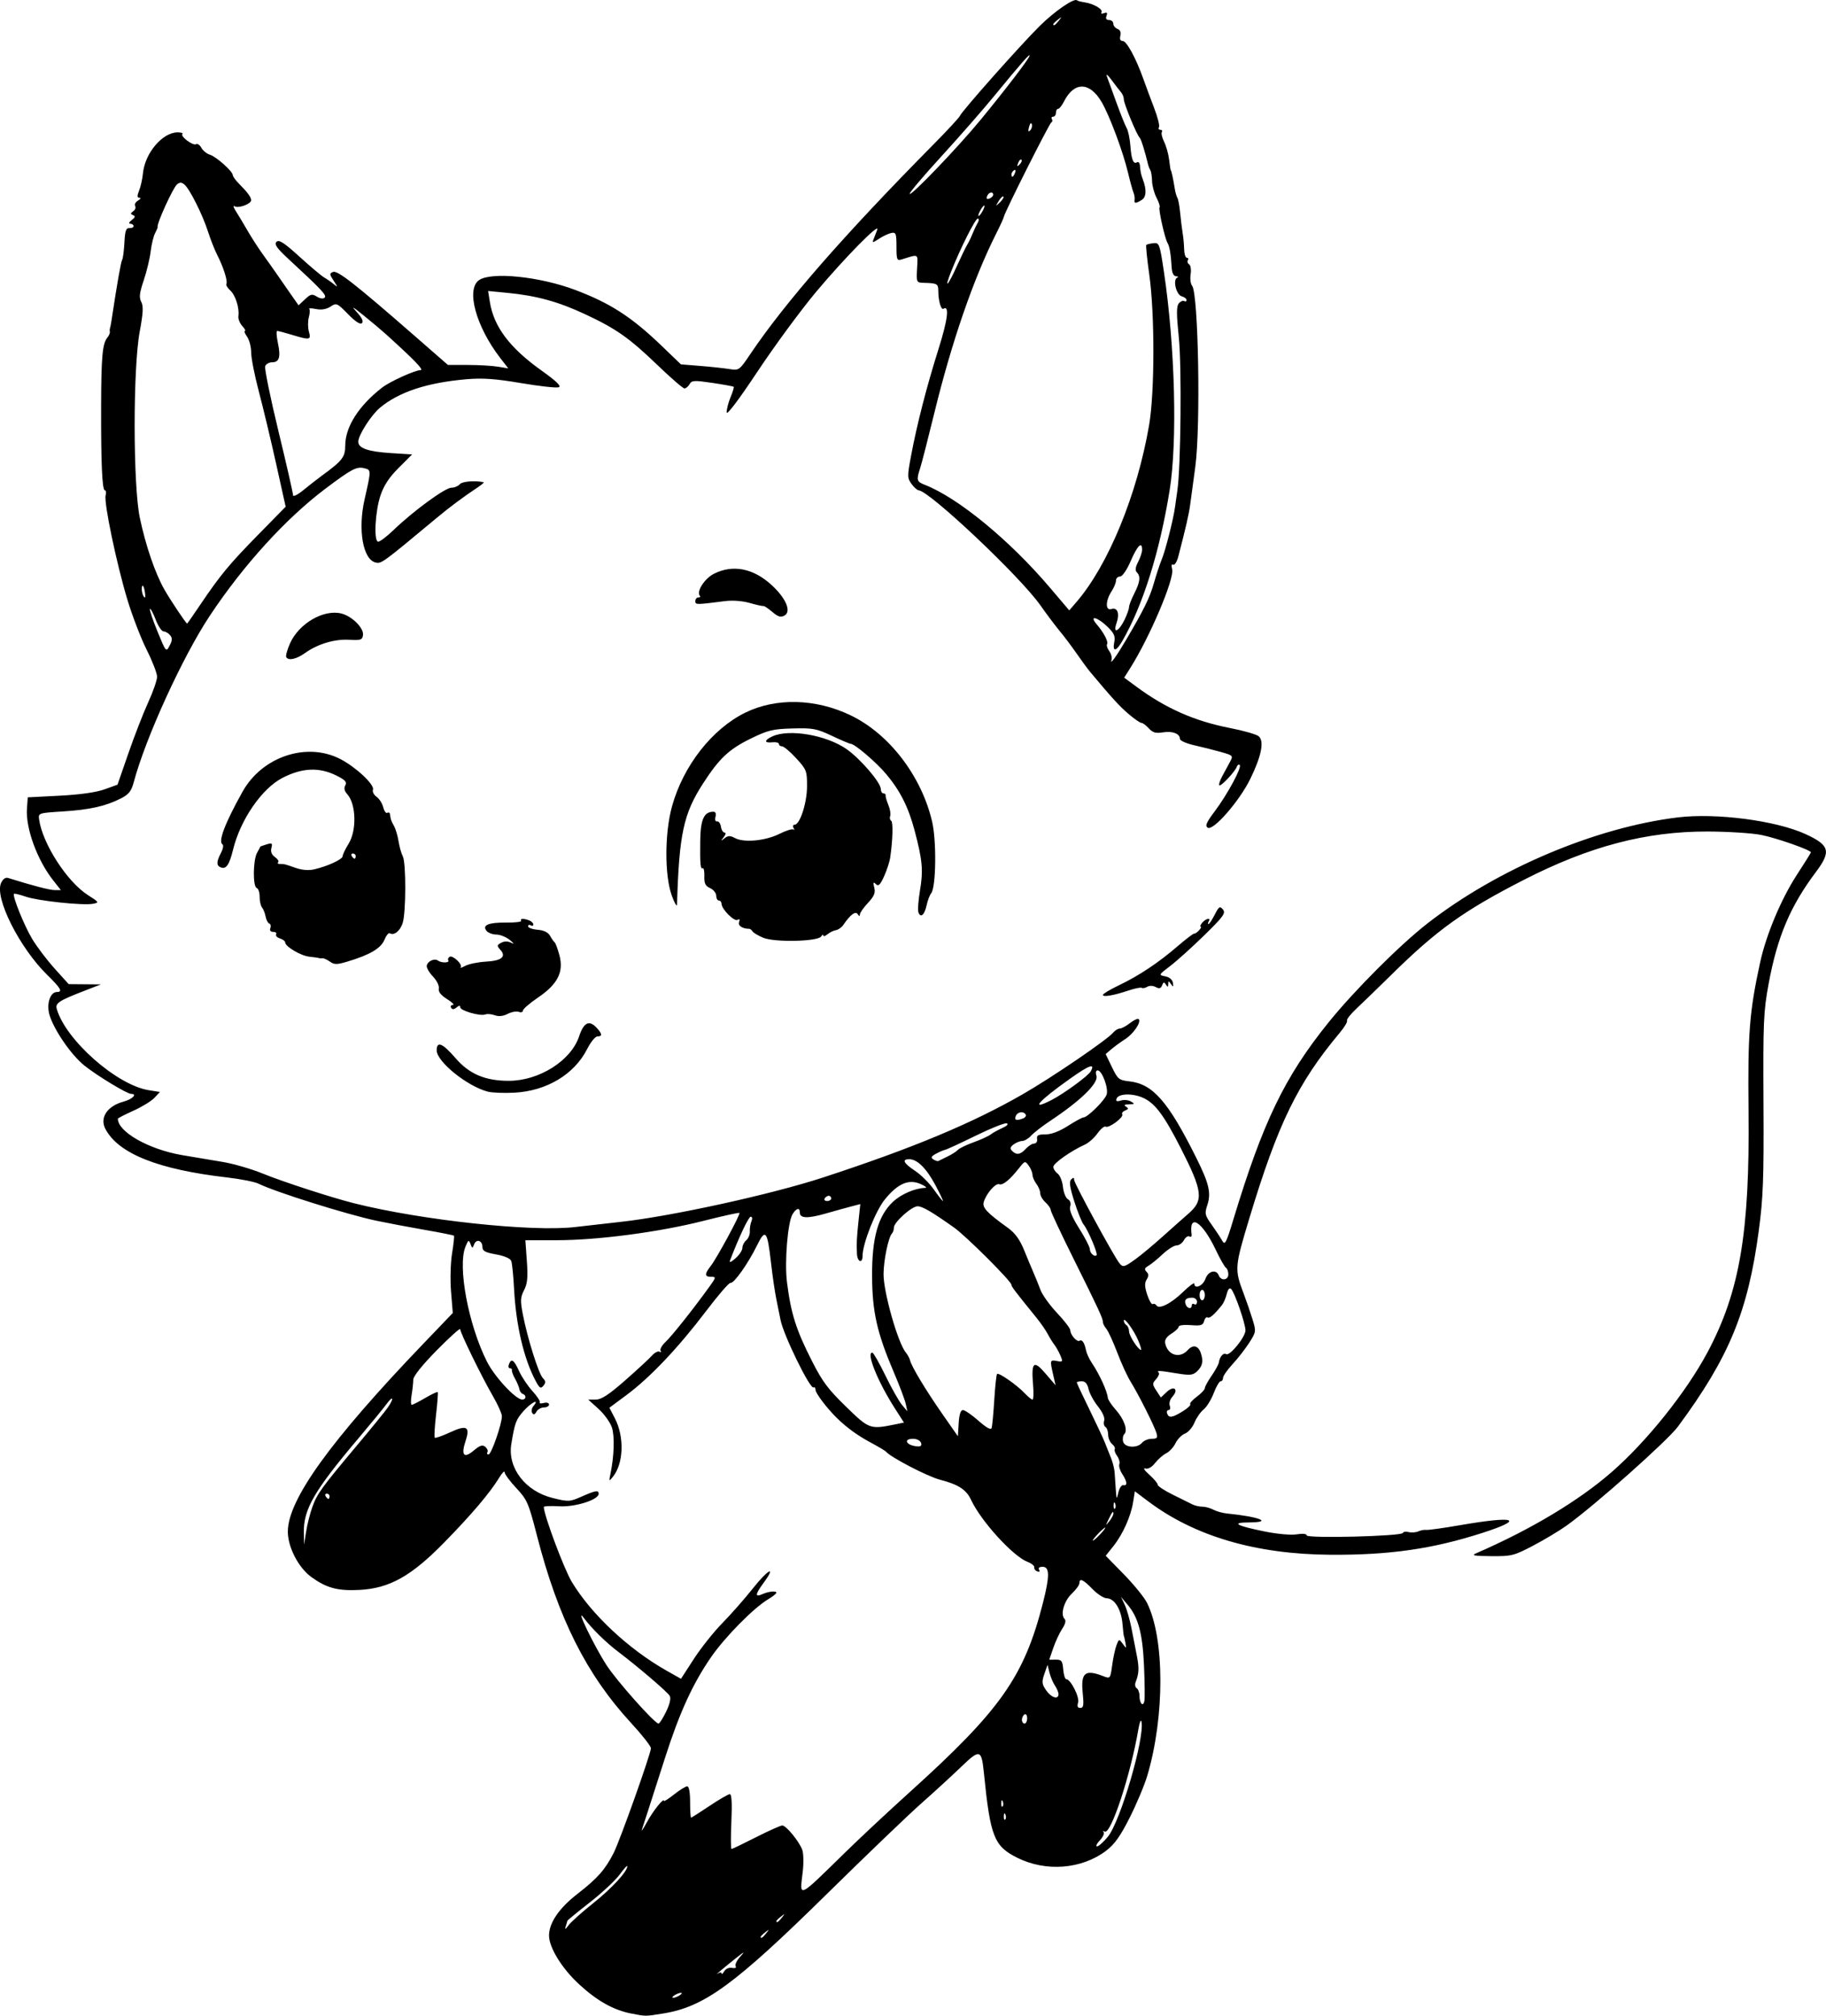<?xml version="1.0" encoding="UTF-8" standalone="no"?>
<!-- Created with Inkscape (http://www.inkscape.org/) -->

<svg
   width="184.916mm"
   height="204.119mm"
   viewBox="0 0 184.916 204.119"
   version="1.1"
   id="svg5"
   xml:space="preserve"
   xmlns="http://www.w3.org/2000/svg"
   xmlns:svg="http://www.w3.org/2000/svg"><defs
     id="defs2" /><g
     id="layer1"
     transform="translate(-45.436,-33.272)"><path
       style="fill:#000000;stroke-width:0.265"
       d="m 109.346,237.168 c -1.784,-0.354 -3.423,-1.271 -5.232,-2.928 -1.757,-1.61 -3.078,-3.743 -3.078,-4.969 0,-1.294 1.019,-2.777 2.921,-4.252 1.987,-1.541 2.77,-2.429 3.625,-4.114 0.638,-1.257 3.772,-10.065 3.772,-10.603 0,-0.205 -0.904,-1.356 -2.01,-2.556 -4.524,-4.913 -7.374,-10.587 -9.531,-18.971 -0.853,-3.316 -0.994,-3.64 -2.095,-4.817 -0.65,-0.694 -1.181,-1.416 -1.182,-1.605 -5.3e-4,-0.188 -0.251,0.068 -0.557,0.569 -0.937,1.537 -2.795,3.725 -5.573,6.562 -3.333,3.404 -5.538,4.635 -8.579,4.789 -2.202,0.111 -3.321,-0.19 -4.869,-1.311 -1.301,-0.942 -2.379,-3.033 -2.374,-4.601 0.011,-3.236 4.32,-9.21 13.705,-19.002 l 2.999,-3.129 -0.176,-2.164 c -0.098,-1.207 -0.052,-2.917 0.104,-3.868 0.154,-0.937 0.238,-1.745 0.189,-1.795 -0.05,-0.05 -1.386,-0.316 -2.97,-0.592 -1.584,-0.276 -3.772,-0.69 -4.864,-0.919 -2.967,-0.624 -10.277,-2.92 -11.942,-3.751 -0.383,-0.191 -1.812,-0.476 -3.175,-0.633 -6.991,-0.805 -11.019,-2.407 -12.343,-4.911 -0.603,-1.14 0.183,-2.326 1.837,-2.771 0.9,-0.242 1.429,-0.782 0.766,-0.782 -0.416,0 -3.507,-1.877 -4.757,-2.889 -1.326,-1.073 -3.052,-3.583 -3.506,-5.098 -0.333,-1.111 0.061,-2.332 0.752,-2.332 0.608,0 0.394,-0.376 -0.986,-1.73 -2.811,-2.757 -5.352,-7.817 -4.673,-9.307 0.181,-0.398 0.447,-0.592 0.704,-0.511 2.541,0.793 4.223,1.23 4.733,1.23 h 0.618 l -0.781,-0.992 c -1.621,-2.059 -2.796,-5.279 -2.653,-7.266 l 0.082,-1.135 3.223,-0.166 c 2.052,-0.105 3.704,-0.338 4.544,-0.64 l 1.321,-0.475 1.108,-3.196 c 0.61,-1.758 1.511,-4.076 2.004,-5.151 0.493,-1.076 0.896,-2.239 0.896,-2.586 0,-0.347 -0.473,-1.571 -1.052,-2.722 -0.578,-1.15 -1.459,-3.44 -1.957,-5.087 -1.093,-3.617 -2.391,-9.829 -2.203,-10.547 0.075,-0.285 0.041,-0.519 -0.075,-0.519 -0.276,0 -0.397,-2.729 -0.381,-8.599 0.013,-4.927 0.137,-6.272 0.634,-6.87 0.16,-0.193 0.273,-0.452 0.25,-0.577 -0.022,-0.124 -0.017,-0.286 0.013,-0.359 0.029,-0.073 0.09,-0.37 0.134,-0.661 0.591,-3.89 0.972,-6.066 1.098,-6.27 0.085,-0.137 0.188,-0.925 0.231,-1.752 0.061,-1.191 0.165,-1.496 0.502,-1.467 0.234,0.02 0.425,-0.069 0.425,-0.198 0,-0.129 -0.149,-0.239 -0.331,-0.244 -0.197,-0.005 -0.138,-0.154 0.146,-0.37 0.357,-0.271 0.39,-0.397 0.132,-0.501 -0.278,-0.112 -0.274,-0.188 0.02,-0.394 0.201,-0.14 0.287,-0.38 0.193,-0.533 -0.095,-0.153 0.039,-0.401 0.297,-0.551 0.258,-0.15 0.323,-0.276 0.144,-0.281 -0.247,-0.006 -0.256,-0.181 -0.036,-0.736 0.159,-0.4 0.331,-1.173 0.383,-1.718 0.197,-2.064 1.974,-4.169 3.52,-4.169 0.356,0 0.571,0.075 0.479,0.167 -0.239,0.239 1.081,1.222 1.386,1.033 0.14,-0.086 0.379,0.076 0.531,0.362 0.153,0.285 0.546,0.602 0.873,0.704 0.645,0.2 2.308,1.688 2.313,2.069 0.002,0.129 0.271,0.505 0.598,0.835 0.899,0.907 1.257,1.392 1.257,1.704 0,0.38 -1.289,0.851 -1.676,0.612 -0.17,-0.105 -0.12,0.103 0.111,0.461 0.231,0.358 0.763,1.247 1.183,1.974 0.42,0.728 1.124,1.82 1.565,2.428 0.441,0.608 1.073,1.501 1.405,1.984 0.332,0.484 0.966,1.398 1.41,2.031 l 0.806,1.151 0.652,-0.612 c 0.567,-0.533 0.723,-0.568 1.201,-0.269 0.326,0.204 0.646,0.246 0.788,0.105 0.236,-0.236 -0.252,-0.757 -3.608,-3.863 -1.243,-1.15 -1.518,-1.539 -1.268,-1.79 0.251,-0.252 0.756,0.074 2.332,1.507 1.107,1.005 2.23,1.952 2.496,2.103 0.266,0.151 0.696,0.449 0.955,0.661 0.452,0.37 0.452,0.356 -5.3e-4,-0.338 -0.425,-0.652 -0.43,-0.741 -0.051,-0.886 0.453,-0.174 2.265,1.246 8.211,6.436 l 3.415,2.981 2.009,0.003 c 1.105,0.002 2.481,0.081 3.058,0.176 l 1.049,0.173 -0.801,-1.036 c -2.468,-3.19 -3.501,-6.964 -2.164,-7.9 1.243,-0.87 6.139,-0.37 9.761,0.997 3.527,1.332 5.697,2.734 8.701,5.622 l 1.984,1.908 1.984,0.161 c 1.091,0.088 2.419,0.232 2.949,0.318 0.944,0.154 0.989,0.121 2.097,-1.522 3.545,-5.259 9.491,-12.064 18.536,-21.215 1.415,-1.431 2.626,-2.741 2.692,-2.91 0.183,-0.47 6.129,-7.168 8.067,-9.087 1.535,-1.52 3.519,-2.881 3.796,-2.604 0.057,0.057 0.399,0.147 0.76,0.199 0.914,0.133 1.893,0.71 1.709,1.008 -0.084,0.137 0.033,0.177 0.26,0.09 0.3,-0.115 0.369,-0.042 0.25,0.268 -0.109,0.283 -0.021,0.426 0.262,0.426 0.234,0 0.425,0.166 0.425,0.369 0,0.203 0.192,0.442 0.427,0.532 0.271,0.104 0.377,0.356 0.289,0.69 -0.088,0.339 -0.007,0.526 0.23,0.526 0.399,0 1.346,1.735 2.093,3.836 0.259,0.728 0.757,2.07 1.108,2.984 0.351,0.913 0.566,1.777 0.479,1.918 -0.087,0.142 -0.026,0.258 0.137,0.258 0.163,0 0.231,0.105 0.152,0.232 -0.079,0.128 0.027,0.574 0.235,0.992 0.208,0.418 0.436,1.236 0.506,1.818 0.07,0.582 0.145,1.058 0.166,1.058 0.055,0 0.256,0.923 0.391,1.792 0.062,0.404 0.187,0.852 0.276,0.997 0.089,0.145 0.216,0.827 0.281,1.515 0.065,0.689 0.178,1.609 0.251,2.046 0.073,0.437 0.143,1.181 0.154,1.654 0.012,0.473 0.135,0.86 0.275,0.86 0.14,0 0.185,0.111 0.102,0.246 -0.084,0.135 -0.026,0.324 0.129,0.42 0.155,0.096 0.223,0.546 0.151,1.001 -0.072,0.455 -0.005,0.977 0.148,1.162 0.64,0.771 0.878,14.24 0.324,18.338 -0.207,1.528 -0.439,3.254 -0.518,3.836 -0.128,0.957 -0.453,2.374 -1.199,5.234 -0.143,0.55 -0.379,0.927 -0.524,0.838 -0.161,-0.1 -0.201,0.083 -0.103,0.473 0.241,0.961 -2.263,6.862 -4.245,10.001 l -0.612,0.969 1.235,0.912 c 2.986,2.205 5.903,3.492 9.51,4.194 1.35,0.263 2.641,0.633 2.87,0.822 0.588,0.488 0.296,1.984 -0.84,4.315 -1.097,2.25 -3.762,5.305 -4.317,4.949 -0.286,-0.184 -0.136,-0.533 0.708,-1.653 1.282,-1.7 2.779,-4.475 2.535,-4.699 -0.096,-0.088 -0.229,-0.006 -0.297,0.183 -0.179,0.502 -1.621,2.031 -1.773,1.879 -0.071,-0.071 0.06,-0.481 0.292,-0.911 0.232,-0.43 0.583,-1.079 0.78,-1.443 0.352,-0.649 0.335,-0.668 -0.894,-1.018 -0.689,-0.196 -1.908,-0.503 -2.708,-0.682 -0.8,-0.179 -1.455,-0.47 -1.455,-0.645 0,-0.534 -0.743,-0.821 -1.723,-0.665 -0.728,0.116 -1.038,0.028 -1.43,-0.405 -0.275,-0.304 -0.612,-0.553 -0.748,-0.553 -0.136,0 -0.727,-0.41 -1.312,-0.911 -0.923,-0.79 -1.611,-1.544 -3.877,-4.248 -0.244,-0.291 -0.857,-1.124 -1.362,-1.852 -0.505,-0.728 -1.277,-1.753 -1.715,-2.279 -0.438,-0.526 -1.332,-1.716 -1.987,-2.646 -2.044,-2.901 -11.209,-11.553 -12.303,-11.614 -0.146,-0.008 -0.472,-0.3 -0.726,-0.649 -0.431,-0.593 -0.434,-0.778 -0.049,-2.836 0.597,-3.188 1.581,-7.018 2.782,-10.825 0.935,-2.964 1.121,-4.457 0.508,-4.079 -0.248,0.153 -0.523,-0.776 -0.528,-1.784 -0.004,-0.745 -0.099,-0.8 -1.445,-0.838 -0.773,-0.022 -0.779,-0.033 -0.706,-1.447 0.08,-1.558 0.222,-1.473 -1.557,-0.925 -0.485,0.15 -0.529,0.041 -0.529,-1.308 0,-1.31 -0.056,-1.46 -0.51,-1.373 -0.28,0.054 -0.84,0.315 -1.244,0.579 -0.685,0.449 -0.722,0.45 -0.549,0.019 0.102,-0.254 0.262,-0.671 0.355,-0.925 0.296,-0.808 -3.307,2.854 -6.182,6.284 -1.525,1.819 -4.189,5.439 -5.92,8.044 -1.97,2.964 -3.148,4.521 -3.148,4.159 0,-0.318 0.18,-1.01 0.4,-1.537 0.22,-0.527 0.362,-0.997 0.315,-1.044 -0.047,-0.047 -1.017,-0.224 -2.155,-0.394 -1.844,-0.274 -2.095,-0.261 -2.312,0.126 -0.134,0.239 -0.367,0.434 -0.518,0.434 -0.151,0 -1.366,-1.049 -2.699,-2.331 -2.915,-2.803 -4.214,-3.716 -7.403,-5.203 -2.702,-1.259 -4.902,-1.862 -7.826,-2.144 l -1.958,-0.189 0.179,1.121 c 0.4,2.502 2.011,4.639 5.226,6.932 1.517,1.082 2.034,1.584 1.747,1.694 -0.224,0.086 -1.937,-0.102 -3.806,-0.419 -2.598,-0.44 -3.896,-0.533 -5.515,-0.394 -4.01,0.343 -6.885,1.292 -8.803,2.906 -0.885,0.745 -2.177,2.775 -2.177,3.421 0,0.659 1.002,1.009 3.298,1.153 l 2.155,0.134 -1.363,1.363 c -0.968,0.968 -1.503,1.783 -1.845,2.81 -0.525,1.577 -0.687,4.512 -0.258,4.663 0.147,0.052 0.855,-0.472 1.572,-1.164 1.988,-1.918 5.236,-4.298 5.867,-4.299 0.31,-7.93e-4 0.695,-0.161 0.857,-0.356 0.236,-0.285 1.54,-0.393 2.417,-0.201 0.073,0.016 -0.179,0.237 -0.56,0.491 -1.584,1.057 -2.833,1.987 -4.257,3.173 -5.484,4.565 -5.546,4.61 -6.143,4.461 -1.272,-0.319 -1.793,-3.333 -1.102,-6.379 0.679,-2.994 0.679,-2.987 -0.021,-3.162 -0.779,-0.195 -1.264,0.059 -3.925,2.058 -4.006,3.01 -8.321,7.749 -11.723,12.876 -2.756,4.154 -6.496,12.338 -7.708,16.869 -0.239,0.895 -0.502,1.227 -1.284,1.626 -1.546,0.789 -3.161,1.153 -5.875,1.324 -2.495,0.158 -2.513,0.164 -2.42,0.82 0.349,2.462 2.845,6.322 4.952,7.658 1.123,0.712 1.146,0.752 0.512,0.873 -1.01,0.193 -5.558,-0.286 -6.811,-0.718 -0.609,-0.21 -1.148,-0.341 -1.197,-0.292 -0.193,0.193 1.034,3.233 1.852,4.589 0.475,0.787 1.498,2.135 2.274,2.995 l 1.411,1.564 1.631,0.014 1.631,0.014 -1.587,0.615 c -2.676,1.036 -3.051,1.28 -2.881,1.871 0.906,3.145 6.069,7.706 9.31,8.224 l 1.136,0.182 -0.563,0.599 c -0.309,0.329 -1.268,0.915 -2.129,1.302 -0.862,0.387 -1.566,0.75 -1.566,0.808 0,1.328 3.115,3.097 6.482,3.681 1.164,0.202 3.01,0.512 4.101,0.689 1.091,0.177 2.937,0.712 4.101,1.188 2.009,0.822 6.973,2.435 9.26,3.009 6.827,1.714 17.986,2.913 22.357,2.402 1.091,-0.128 3.175,-0.364 4.63,-0.525 5.174,-0.573 15.231,-2.778 20.456,-4.485 9.093,-2.972 15.127,-5.489 20.3,-8.469 2.968,-1.71 8.509,-5.49 9.112,-6.216 0.185,-0.223 0.484,-0.405 0.665,-0.405 0.181,0 0.649,-0.252 1.04,-0.559 0.391,-0.308 0.784,-0.486 0.874,-0.396 0.285,0.285 -0.524,1.484 -1.365,2.023 -0.446,0.286 -1.074,0.744 -1.397,1.018 l -0.586,0.498 0.636,1.318 c 0.594,1.232 0.71,1.326 1.785,1.447 2.367,0.267 3.921,2.047 6.76,7.748 1.295,2.601 1.519,3.556 1.116,4.777 -0.286,0.866 -0.25,1.027 0.442,1.993 0.414,0.578 0.893,1.305 1.063,1.614 0.276,0.501 0.403,0.258 1.145,-2.191 2.986,-9.845 5.173,-14.378 9.583,-19.86 2.613,-3.248 7.258,-7.9 10.08,-10.093 7.092,-5.513 16.974,-9.696 25.316,-10.717 3.881,-0.475 9.946,0.314 12.938,1.683 2.459,1.125 2.633,1.751 1.066,3.84 -2.602,3.469 -3.907,6.551 -4.787,11.304 -0.524,2.832 -0.569,3.868 -0.525,12.095 0.042,7.662 -0.029,9.58 -0.475,12.915 -1.098,8.216 -3,12.829 -8.186,19.849 -1.059,1.433 -8.452,8.007 -11.276,10.025 -0.728,0.52 -2.251,1.434 -3.386,2.03 -1.944,1.021 -2.189,1.083 -4.233,1.066 -1.802,-0.015 -2.058,-0.067 -1.509,-0.305 5.504,-2.393 10.341,-5.292 13.674,-8.194 3.572,-3.11 7.584,-8.126 9.734,-12.166 3.257,-6.122 4.275,-12.122 4.144,-24.428 -0.084,-7.866 0.086,-10.033 1.178,-15.048 0.607,-2.786 2.129,-6.413 3.709,-8.84 0.785,-1.206 1.428,-2.235 1.428,-2.287 0,-0.237 -3.512,-1.467 -5.045,-1.767 -0.936,-0.183 -3.369,-0.338 -5.406,-0.344 -6.234,-0.018 -12.007,1.502 -18.652,4.912 -6.08,3.12 -8.754,5.038 -13.401,9.614 -1.33,1.31 -2.909,2.839 -3.507,3.398 -0.598,0.559 -1.031,1.107 -0.962,1.219 0.069,0.112 -0.262,0.667 -0.736,1.233 -4.272,5.107 -6.264,9.198 -9.174,18.843 -1.478,4.896 -1.493,5.114 -0.555,7.587 0.276,0.728 0.676,1.89 0.889,2.583 0.378,1.23 0.37,1.287 -0.331,2.381 -0.395,0.617 -1.153,1.591 -1.685,2.165 -0.531,0.574 -0.966,1.199 -0.966,1.389 0,0.19 -0.109,0.345 -0.243,0.345 -0.133,0 -0.45,0.542 -0.702,1.204 -0.253,0.662 -0.714,1.406 -1.024,1.654 -0.31,0.248 -0.727,0.847 -0.926,1.332 -0.199,0.485 -0.631,0.985 -0.961,1.11 -0.329,0.125 -0.757,0.558 -0.951,0.962 -0.194,0.404 -0.617,0.866 -0.94,1.027 -0.323,0.161 -0.834,0.606 -1.134,0.988 -0.346,0.44 -0.713,0.644 -1,0.554 -0.249,-0.077 -0.066,0.205 0.407,0.627 0.473,0.422 0.86,0.882 0.86,1.023 0,0.141 0.685,0.592 1.521,1.003 0.837,0.411 1.728,0.853 1.981,0.982 0.253,0.129 0.707,0.234 1.01,0.234 0.303,0 0.807,0.137 1.121,0.305 0.314,0.168 0.931,0.341 1.372,0.385 3.314,0.331 4.703,0.891 2.243,0.905 -1.871,0.01 -1.322,0.329 1.58,0.917 1.275,0.258 2.661,0.382 3.241,0.289 0.61,-0.098 1.013,-0.056 1.013,0.104 0,0.329 9.62,0.089 9.736,-0.243 0.043,-0.124 0.309,-0.165 0.591,-0.091 0.282,0.074 0.723,0.042 0.98,-0.07 0.257,-0.112 0.619,-0.179 0.806,-0.149 0.186,0.03 1.753,-0.189 3.482,-0.487 5.584,-0.964 6.557,-0.61 2.189,0.795 -5.051,1.625 -9.398,2.249 -15.402,2.209 -7.517,-0.05 -13.726,-1.871 -18.423,-5.405 l -1.358,-1.021 -0.176,1.098 c -0.232,1.449 -1.051,3.273 -2.006,4.466 l -0.771,0.964 1.833,1.873 c 1.008,1.03 2.06,2.323 2.338,2.873 1.806,3.571 1.824,11.529 0.038,17.536 -0.281,0.946 -1.08,2.848 -1.775,4.228 -0.959,1.903 -1.54,2.716 -2.406,3.371 -2.467,1.864 -6.09,2.146 -8.985,0.699 -2.352,-1.176 -2.726,-2.124 -3.375,-8.565 -0.244,-2.424 -0.405,-2.469 -2.299,-0.645 -0.914,0.881 -2.732,2.548 -4.04,3.704 -1.308,1.156 -5.594,5.267 -9.525,9.135 -9.352,9.203 -12.445,11.466 -16.589,12.138 -1.857,0.301 -1.776,0.301 -3.283,0.002 z m 4.919,-1.844 c 0.218,-0.141 0.278,-0.256 0.132,-0.256 -0.146,0 -0.443,0.115 -0.661,0.256 -0.218,0.141 -0.278,0.256 -0.132,0.256 0.146,0 0.443,-0.115 0.661,-0.256 z m 4.241,-2.215 c 0.004,0.127 0.125,0.03 0.269,-0.216 0.15,-0.257 0.487,-0.403 0.793,-0.345 0.315,0.061 0.464,-0.008 0.365,-0.168 -0.092,-0.149 0.113,-0.581 0.456,-0.961 0.522,-0.579 0.451,-0.554 -0.435,0.149 -1.317,1.044 -2.254,1.847 -1.798,1.541 0.195,-0.131 0.347,-0.131 0.351,0 z m 4.524,-4.069 c 0.329,-0.42 0.32,-0.429 -0.1,-0.1 -0.255,0.2 -0.463,0.408 -0.463,0.463 0,0.218 0.217,0.078 0.563,-0.363 z m -17.539,-3.031 c 1.877,-1.491 3.458,-3.2 3.475,-3.756 0.004,-0.131 -0.341,0.242 -0.766,0.83 -0.425,0.587 -1.795,1.865 -3.043,2.84 -1.248,0.975 -2.269,1.812 -2.269,1.861 0,0.049 -0.074,0.307 -0.165,0.573 -0.118,0.346 -0.034,0.309 0.293,-0.13 0.252,-0.338 1.366,-1.336 2.475,-2.218 z m 19.126,1.444 c 0.329,-0.42 0.32,-0.429 -0.1,-0.1 -0.255,0.2 -0.463,0.408 -0.463,0.463 0,0.218 0.217,0.078 0.563,-0.363 z m 6.51,-6.696 c 1.421,-1.391 4.31,-4.088 6.42,-5.994 9.218,-8.325 11.598,-11.703 13.501,-19.156 0.697,-2.73 0.691,-3.675 -0.023,-3.675 -0.338,0 -0.474,0.114 -0.36,0.299 0.113,0.183 0.042,0.247 -0.183,0.165 -0.202,-0.073 -0.341,-0.257 -0.309,-0.408 0.032,-0.151 -0.266,-0.397 -0.661,-0.546 -1.473,-0.555 -4.727,-4.121 -5.736,-6.285 -0.487,-1.045 -1.277,-1.557 -3.165,-2.05 -1.254,-0.327 -4.982,-2.265 -5.445,-2.83 -0.073,-0.089 -0.779,-0.509 -1.57,-0.934 -1.339,-0.719 -2.435,-1.518 -3.437,-2.505 -1.006,-0.991 -2.136,-2.484 -2.136,-2.824 0,-0.203 -0.091,-0.314 -0.201,-0.245 -0.348,0.215 -3.046,-5.304 -3.344,-6.84 -0.085,-0.437 -0.276,-1.384 -0.425,-2.106 -0.149,-0.722 -0.391,-2.375 -0.538,-3.673 -0.372,-3.282 -0.561,-3.513 -1.428,-1.742 -0.89,1.818 -2.349,3.876 -2.677,3.775 -0.138,-0.043 -1.263,1.259 -2.5,2.893 -2.764,3.65 -5.648,6.694 -7.991,8.433 l -1.773,1.316 0.551,1.057 c 0.981,1.883 0.895,4.584 -0.191,5.931 -0.402,0.499 -0.413,0.487 -0.254,-0.273 0.378,-1.815 0.442,-3.831 0.149,-4.717 -0.17,-0.515 -0.779,-1.361 -1.353,-1.88 l -1.044,-0.944 h 0.763 c 0.57,0 1.321,-0.49 2.977,-1.945 1.218,-1.07 2.439,-2.198 2.713,-2.507 0.274,-0.309 0.62,-0.487 0.768,-0.395 0.149,0.092 0.196,0.047 0.105,-0.1 -0.091,-0.147 0.14,-0.552 0.513,-0.901 0.64,-0.599 2.777,-3.289 4.414,-5.558 0.702,-0.973 0.713,-1.028 0.198,-1.028 -0.674,0 -0.686,-0.276 -0.05,-1.089 0.632,-0.807 3.039,-5.257 2.911,-5.38 -0.053,-0.051 -1.705,0.314 -3.669,0.812 -4.475,1.134 -10.698,1.953 -14.835,1.953 h -3.174 l 0.151,2.11 c 0.119,1.659 0.058,2.289 -0.283,2.949 -0.373,0.722 -0.39,1.064 -0.123,2.454 0.461,2.395 1.604,6.028 2.032,6.456 0.297,0.297 0.308,0.455 0.052,0.764 -0.274,0.33 -0.394,0.255 -0.791,-0.491 -1.2,-2.253 -1.99,-5.636 -2.184,-9.347 -0.068,-1.31 -0.196,-2.569 -0.285,-2.798 -0.098,-0.253 -0.702,-0.513 -1.539,-0.661 -1.096,-0.195 -1.379,-0.349 -1.379,-0.751 0,-0.666 -0.612,-0.857 -0.84,-0.263 -0.166,0.432 -0.192,0.429 -0.368,-0.044 -0.168,-0.452 -0.225,-0.42 -0.511,0.284 -0.809,1.997 0.297,7.898 2.18,11.636 0.777,1.541 2.91,3.834 3.573,3.84 0.401,0.003 0.442,-0.445 0.052,-0.575 -0.153,-0.051 -0.308,-0.269 -0.343,-0.485 -0.035,-0.216 -0.233,-0.69 -0.439,-1.054 -0.206,-0.364 -0.349,-0.751 -0.318,-0.86 0.031,-0.109 -0.059,-0.198 -0.2,-0.198 -0.141,0 -0.188,-0.179 -0.104,-0.397 0.246,-0.642 0.514,-0.465 1.031,0.682 0.268,0.594 0.877,1.505 1.353,2.025 0.477,0.52 0.811,1.036 0.744,1.145 -0.068,0.109 0.115,0.137 0.407,0.06 0.296,-0.077 0.53,-0.008 0.53,0.157 0,0.163 -0.232,0.295 -0.516,0.295 -0.284,0 -0.625,0.194 -0.757,0.431 -0.172,0.307 -0.296,0.342 -0.433,0.121 -0.105,-0.171 -0.048,-0.484 0.128,-0.695 0.685,-0.826 -0.258,-0.342 -1.015,0.521 -0.761,0.866 -0.878,1.187 -1.229,3.349 -0.389,2.395 1.43,4.762 4.179,5.44 1.621,0.4 1.734,0.395 2.947,-0.142 1.424,-0.63 1.723,-0.678 1.723,-0.279 0,0.603 -2.375,1.356 -3.992,1.264 -0.861,-0.049 -1.565,-0.019 -1.565,0.066 0.003,0.812 2.052,6.297 2.839,7.598 1.99,3.29 5.748,6.807 9.597,8.983 l 1.455,0.822 1.31,-2.022 c 0.721,-1.112 2.017,-2.741 2.881,-3.62 0.864,-0.878 2.252,-2.456 3.086,-3.507 1.569,-1.976 2.443,-2.405 1.055,-0.518 -0.831,1.13 -0.852,1.438 -0.075,1.09 0.621,-0.278 1.4,-0.355 1.4,-0.138 0,0.094 -0.37,0.39 -0.823,0.658 -1.452,0.858 -4.365,3.808 -5.777,5.85 -1.859,2.689 -3.198,5.613 -4.663,10.183 -1.77,5.521 -2.144,6.682 -2.346,7.276 -0.099,0.291 0.129,-0.041 0.507,-0.738 0.626,-1.155 1.724,-2.525 1.724,-2.15 0,0.085 0.464,-0.213 1.03,-0.661 0.567,-0.449 1.162,-0.816 1.323,-0.816 0.181,0 0.293,0.604 0.293,1.587 0,0.873 0.044,1.587 0.097,1.587 0.053,0 0.896,-0.536 1.873,-1.191 0.977,-0.655 1.901,-1.191 2.054,-1.191 0.185,0 0.237,0.931 0.155,2.778 -0.068,1.528 -0.062,2.778 0.012,2.778 0.075,0 1.19,-0.536 2.479,-1.191 1.289,-0.655 2.488,-1.191 2.665,-1.191 0.387,1e-5 1.687,1.581 2.02,2.457 0.131,0.345 0.154,1.345 0.051,2.221 -0.319,2.707 -0.591,2.834 4.398,-2.048 z m 26.495,-1.483 c 1.28,-1.553 3.765,-10.07 3.407,-11.674 -0.056,-0.25 -0.193,0.082 -0.304,0.737 -0.795,4.674 -2.8,10.766 -3.425,10.409 -0.168,-0.096 -0.216,-0.075 -0.105,0.046 0.11,0.122 -0.059,0.498 -0.377,0.836 -0.318,0.338 -0.447,0.615 -0.286,0.615 0.16,0 0.651,-0.436 1.09,-0.969 z m -10.369,-2.255 c -0.085,-0.211 -0.147,-0.148 -0.16,0.16 -0.011,0.279 0.051,0.435 0.139,0.347 0.088,-0.088 0.097,-0.316 0.021,-0.507 z m -0.265,-1.323 c -0.085,-0.211 -0.147,-0.148 -0.16,0.16 -0.011,0.279 0.051,0.435 0.139,0.347 0.088,-0.088 0.097,-0.316 0.021,-0.507 z m -34.096,-9.094 c 0.371,-0.764 0.506,-1.35 0.366,-1.599 -0.216,-0.387 -3.175,-2.92 -5.221,-4.47 -1.261,-0.955 -2.688,-2.362 -3.493,-3.441 -0.92,-1.235 1.039,2.828 2.316,4.804 1.024,1.584 4.876,5.913 5.261,5.913 0.101,0 0.448,-0.543 0.771,-1.206 z m 36.561,0.662 c 0,-0.3 -0.119,-0.471 -0.265,-0.381 -0.146,0.09 -0.265,0.335 -0.265,0.545 0,0.21 0.119,0.381 0.265,0.381 0.146,0 0.265,-0.245 0.265,-0.545 z m 5.633,-2.493 c -0.219,-2.121 0.213,-2.487 2.083,-1.763 0.697,0.27 0.707,0.257 0.893,-1.101 0.103,-0.756 0.301,-1.672 0.439,-2.035 0.246,-0.648 0.259,-0.651 0.636,-0.137 0.371,0.505 0.38,0.5 0.264,-0.132 -0.066,-0.361 -0.135,-0.656 -0.152,-0.656 -0.018,0 -0.083,-0.568 -0.144,-1.263 -0.129,-1.456 -0.812,-2.553 -1.597,-2.565 -0.299,-0.005 -0.947,-0.425 -1.441,-0.934 -0.944,-0.974 -1.323,-1.145 -1.323,-0.594 0,0.182 -0.343,0.656 -0.763,1.051 -0.791,0.747 -1.186,2.118 -0.739,2.566 0.167,0.167 0.083,0.518 -0.236,0.998 -0.271,0.408 -0.678,1.28 -0.904,1.938 l -0.411,1.196 0.666,-0.006 c 0.58,-0.005 0.677,0.122 0.749,0.987 0.045,0.546 0.184,0.992 0.309,0.992 0.446,0 1.37,1.834 1.198,2.377 -0.118,0.372 -0.05,0.533 0.226,0.533 0.321,0 0.367,-0.273 0.246,-1.45 z m 6.203,-2.775 c -0.143,-3.316 -0.577,-4.939 -1.665,-6.226 l -0.671,-0.794 0.378,0.794 c 0.208,0.437 0.517,1.508 0.687,2.381 0.17,0.873 0.417,2.142 0.55,2.819 0.237,1.215 0.209,1.788 -0.131,2.644 -0.095,0.24 -0.046,0.515 0.11,0.611 0.155,0.096 0.283,0.445 0.283,0.776 0,0.767 0.366,1.155 0.494,0.523 0.053,-0.263 0.038,-1.851 -0.035,-3.529 z m -8.661,2.829 c 0,-0.186 -0.161,-0.573 -0.357,-0.86 -0.197,-0.287 -0.447,-0.879 -0.556,-1.316 l -0.198,-0.794 -0.32,0.926 c -0.277,0.803 -0.254,1.023 0.177,1.654 0.514,0.753 1.254,0.983 1.254,0.39 z M 77.071,185.865 c 0.492,-1.35 0.896,-1.908 4.526,-6.236 1.464,-1.746 2.865,-3.469 3.113,-3.829 0.673,-0.977 0.544,-1.272 -0.145,-0.332 -0.327,0.446 -1.586,1.982 -2.796,3.413 -4.523,5.346 -5.618,7.238 -5.565,9.613 l 0.027,1.191 0.207,-1.323 c 0.114,-0.728 0.399,-1.851 0.634,-2.495 z m 79.792,2.76 c 0.342,-0.364 0.562,-0.661 0.489,-0.661 -0.073,0 -0.412,0.298 -0.754,0.661 -0.342,0.364 -0.562,0.661 -0.489,0.661 0.073,0 0.412,-0.298 0.754,-0.661 z m 1.323,-2.079 c 0,-0.336 -0.122,-0.186 -0.508,0.624 -0.297,0.624 -0.292,0.632 0.097,0.148 0.226,-0.282 0.411,-0.63 0.411,-0.772 z m 0.181,-1.013 c -0.085,-0.211 -0.147,-0.148 -0.16,0.16 -0.011,0.279 0.051,0.435 0.139,0.347 0.088,-0.088 0.097,-0.316 0.021,-0.507 z m -79.556,-0.744 c 0,-0.146 -0.126,-0.265 -0.28,-0.265 -0.154,0 -0.207,0.119 -0.117,0.265 0.09,0.146 0.216,0.265 0.28,0.265 0.064,0 0.117,-0.119 0.117,-0.265 z m 80.382,-1.124 c 0.439,0.092 0.395,-0.362 -0.11,-1.132 -0.234,-0.358 -0.367,-0.805 -0.294,-0.994 0.073,-0.189 -0.03,-0.565 -0.227,-0.835 -0.197,-0.27 -0.305,-0.579 -0.238,-0.687 0.067,-0.108 -0.056,-0.343 -0.273,-0.523 -0.217,-0.18 -0.394,-0.603 -0.394,-0.94 0,-0.337 -0.124,-0.69 -0.275,-0.784 -0.151,-0.094 -0.209,-0.379 -0.128,-0.635 0.09,-0.284 -0.156,-0.847 -0.633,-1.447 -0.429,-0.54 -0.857,-1.333 -0.952,-1.762 -0.117,-0.533 -0.332,-0.78 -0.679,-0.78 -0.279,0 -0.508,0.055 -0.508,0.123 0,0.068 0.571,1.288 1.268,2.712 0.697,1.424 1.409,2.946 1.58,3.383 0.172,0.437 0.456,1.151 0.631,1.587 0.175,0.437 0.335,1.091 0.354,1.455 0.02,0.364 0.072,1.138 0.117,1.72 0.079,1.028 0.086,1.035 0.263,0.265 0.1,-0.437 0.324,-0.764 0.498,-0.728 z m -64.613,-3.88 c 0.2,0.166 0.299,0.408 0.219,0.537 -0.08,0.129 -0.029,0.235 0.112,0.235 0.283,0 1.369,-3.134 1.349,-3.892 -0.007,-0.261 -0.426,-1.188 -0.932,-2.061 -1.126,-1.944 -3.289,-6.375 -3.289,-6.739 0,-0.146 -1.069,0.82 -2.375,2.146 -1.479,1.502 -2.376,2.624 -2.378,2.973 -0.001,0.309 -0.076,1.008 -0.167,1.553 -0.091,0.546 -0.084,0.992 0.015,0.992 0.099,0 0.713,-0.312 1.364,-0.694 0.651,-0.381 1.221,-0.649 1.267,-0.595 0.046,0.054 -0.031,1.088 -0.171,2.298 -0.14,1.21 -0.2,2.254 -0.133,2.321 0.067,0.067 0.761,-0.176 1.543,-0.538 1.708,-0.791 2.062,-0.594 1.577,0.876 -0.477,1.444 -0.167,1.802 0.831,0.961 0.625,-0.526 0.885,-0.609 1.168,-0.374 z m 44.122,-0.419 c -0.084,-0.218 -0.437,-0.397 -0.785,-0.397 -1.113,0 -0.663,0.72 0.483,0.773 0.299,0.014 0.403,-0.115 0.302,-0.376 z m 22.394,0 c 0.181,-0.218 0.62,-0.397 0.976,-0.397 0.546,0 0.62,-0.093 0.472,-0.595 -0.213,-0.723 -1.839,-3.95 -2.634,-5.226 -0.317,-0.509 -0.917,-1.819 -1.332,-2.91 -0.415,-1.091 -0.911,-2.172 -1.103,-2.402 -0.191,-0.23 -0.348,-0.533 -0.348,-0.675 0,-0.379 -0.419,-1.284 -2.976,-6.425 -1.273,-2.56 -2.315,-4.784 -2.315,-4.943 -1.7e-4,-0.159 -0.238,-0.505 -0.529,-0.769 -0.291,-0.263 -0.529,-0.676 -0.529,-0.916 0,-0.241 -0.175,-0.669 -0.388,-0.951 -0.214,-0.282 -0.392,-0.699 -0.397,-0.926 -0.005,-0.227 -0.177,-0.643 -0.383,-0.924 -0.363,-0.496 -0.393,-0.489 -0.968,0.242 -0.941,1.196 -1.656,1.779 -2.013,1.642 -0.366,-0.14 -1.288,0.905 -1.563,1.774 -0.186,0.587 0.27,1.082 2.442,2.647 0.72,0.519 1.201,1.18 1.636,2.249 0.339,0.833 0.772,1.871 0.964,2.308 0.192,0.437 0.504,1.21 0.694,1.72 0.19,0.509 0.947,1.562 1.682,2.339 0.735,0.777 1.338,1.565 1.34,1.75 0.006,0.468 0.671,1.226 0.934,1.063 0.261,-0.161 0.509,0.204 0.656,0.965 0.06,0.31 0.319,0.876 0.576,1.258 0.787,1.169 1.569,2.873 1.634,3.557 0.018,0.192 0.38,0.738 0.804,1.212 0.851,0.953 1.246,2.084 0.862,2.468 -0.137,0.137 -0.189,0.477 -0.116,0.755 0.163,0.623 1.437,0.695 1.923,0.11 z m -18.147,-3.307 c 0.19,0 0.898,0.486 1.573,1.081 0.827,0.728 1.264,0.966 1.338,0.728 0.061,-0.194 0.18,-1.474 0.265,-2.845 0.085,-1.37 0.212,-2.549 0.282,-2.619 0.168,-0.168 2.019,1.123 2.793,1.947 0.336,0.357 0.694,0.65 0.795,0.65 0.102,0 0.129,-0.659 0.061,-1.463 -0.199,-2.353 0.047,-2.585 1.252,-1.182 l 1.023,1.191 -0.242,-1.058 c -0.341,-1.489 -0.329,-1.531 0.382,-1.395 0.595,0.114 0.618,0.076 0.346,-0.564 -0.16,-0.377 -0.432,-0.865 -0.604,-1.083 -0.172,-0.218 -0.476,-0.708 -0.676,-1.089 -0.2,-0.381 -0.721,-1.132 -1.158,-1.67 -2.163,-2.665 -2.514,-3.126 -2.514,-3.308 0,-0.355 -4.603,-4.948 -5.821,-5.808 -2.278,-1.609 -3.201,-2.148 -3.683,-2.148 -0.603,0 -2.403,1.616 -2.403,2.158 0,0.22 -0.085,0.485 -0.189,0.589 -0.36,0.36 -0.846,2.684 -0.857,4.104 -0.015,1.832 1.45,6.994 2.261,7.966 0.182,0.218 0.37,0.565 0.418,0.771 0.145,0.625 1.584,3.018 3.262,5.425 l 1.587,2.278 0.08,-1.327 c 0.053,-0.875 0.198,-1.327 0.426,-1.327 z m -6.744,1.428 0.773,-0.159 -0.926,-1.447 c -1.735,-2.712 -2.925,-5.66 -2.275,-5.636 0.109,0.004 0.703,1.046 1.32,2.315 0.617,1.269 1.371,2.605 1.675,2.969 l 0.553,0.661 -0.167,-0.762 c -0.092,-0.419 -0.639,-1.868 -1.217,-3.22 -1.698,-3.974 -2.18,-6.125 -2.191,-9.777 -0.012,-3.832 0.614,-6.044 2.107,-7.453 0.826,-0.779 2.233,-1.388 3.278,-1.419 0.218,-0.006 10e-4,-0.184 -0.482,-0.394 -1.197,-0.52 -2.287,-0.05 -3.6,1.554 -0.951,1.161 -2.267,4.491 -2.267,5.738 0,0.805 -0.524,0.612 -0.567,-0.209 -0.054,-1.045 -0.028,-1.584 0.166,-3.416 l 0.172,-1.63 -0.878,0.228 c -0.483,0.125 -1.652,0.45 -2.598,0.721 -1.857,0.533 -2.646,0.506 -2.646,-0.089 0,-0.539 -0.347,-0.466 -0.734,0.155 -0.493,0.79 -0.828,4.832 -0.57,6.885 0.402,3.204 0.926,4.85 2.565,8.061 1.05,2.057 1.596,2.783 3.453,4.589 2.324,2.261 2.39,2.283 5.056,1.734 z m 29.058,-1.335 c 0.472,-0.295 0.79,-0.605 0.707,-0.688 -0.084,-0.084 0.214,-0.423 0.662,-0.754 0.448,-0.331 0.815,-0.722 0.815,-0.869 0,-0.147 0.307,-0.709 0.681,-1.25 0.375,-0.541 0.706,-1.143 0.735,-1.337 0.092,-0.607 0.46,-1.031 0.743,-0.857 0.36,0.222 1.938,-1.714 1.955,-2.398 0.016,-0.645 -1.083,-3.831 -1.447,-4.195 -0.166,-0.166 -0.324,0.011 -0.447,0.5 -0.104,0.416 -0.319,0.918 -0.478,1.116 -0.789,0.984 -1.254,1.385 -1.458,1.259 -0.124,-0.076 -0.285,0.09 -0.358,0.371 -0.112,0.43 -0.324,0.494 -1.353,0.41 -0.671,-0.055 -1.22,0.014 -1.22,0.153 0,0.139 -0.331,0.459 -0.736,0.711 -0.49,0.306 -0.702,0.63 -0.633,0.97 0.246,1.212 1.474,1.588 2.279,0.698 0.547,-0.604 1.081,-0.472 1.342,0.331 0.263,0.811 0.155,1.3 -0.402,1.824 -0.412,0.387 -0.706,0.416 -2.026,0.2 -1.84,-0.301 -2.084,-0.312 -1.852,-0.079 0.097,0.097 -0.018,0.392 -0.255,0.655 -0.4,0.442 -0.399,0.529 0.022,1.171 l 0.454,0.693 0.611,-0.574 c 0.731,-0.687 1.225,-0.239 0.554,0.502 -0.239,0.264 -0.355,0.667 -0.262,0.909 0.092,0.239 0.039,0.435 -0.118,0.435 -0.157,0 -0.221,0.167 -0.142,0.371 0.178,0.464 0.536,0.403 1.626,-0.278 z m -4.553,-7.12 c -0.438,-1.047 -1.466,-2.464 -1.466,-2.02 0,0.157 0.119,0.358 0.265,0.448 0.146,0.09 0.265,0.379 0.265,0.641 0,0.433 0.932,1.872 1.213,1.872 0.064,0 -0.06,-0.424 -0.277,-0.942 z m 4.553,-4.95 c 0.618,-0.604 1.124,-0.974 1.124,-0.822 0,0.6 0.868,0.231 1.113,-0.474 0.282,-0.81 1.106,-1.023 1.364,-0.353 0.222,0.577 0.963,0.488 0.963,-0.117 0,-0.282 -0.108,-0.58 -0.24,-0.662 -0.132,-0.082 -0.593,-0.892 -1.025,-1.802 -1.378,-2.9 -2.757,-3.778 -2.453,-1.561 0.027,0.197 -0.072,0.282 -0.22,0.191 -0.148,-0.091 -0.398,0.075 -0.556,0.37 -0.158,0.295 -0.496,0.537 -0.752,0.537 -0.256,0 -0.892,0.403 -1.413,0.895 -0.522,0.492 -1.171,1.02 -1.444,1.174 -0.381,0.215 -0.424,0.352 -0.184,0.595 0.232,0.234 0.236,0.436 0.016,0.788 -0.221,0.354 -0.206,0.742 0.058,1.545 0.195,0.59 0.447,1.014 0.561,0.944 0.114,-0.07 0.279,-0.011 0.367,0.131 0.268,0.434 1.508,-0.195 2.721,-1.379 z m 0.86,1.378 c 0,-0.154 0.119,-0.207 0.265,-0.117 0.146,0.09 0.265,-0.022 0.265,-0.249 0,-0.227 -0.218,-0.412 -0.485,-0.412 -0.624,0 -0.837,0.222 -0.659,0.687 0.166,0.433 0.615,0.5 0.615,0.091 z m 1.323,-1.043 c 0,-0.291 -0.119,-0.529 -0.265,-0.529 -0.146,0 -0.265,0.238 -0.265,0.529 0,0.291 0.119,0.529 0.265,0.529 0.146,0 0.265,-0.238 0.265,-0.529 z m -6.985,-3.663 c 0.568,-0.414 1.815,-1.456 2.771,-2.315 0.957,-0.86 2.115,-1.889 2.574,-2.287 1.535,-1.332 1.424,-2.255 -0.789,-6.598 -1.692,-3.322 -2.582,-4.523 -3.766,-5.085 -1.083,-0.514 -2.567,-0.479 -2.746,0.065 -0.085,0.258 0.037,0.309 0.437,0.182 0.305,-0.097 0.766,-0.053 1.023,0.097 0.412,0.24 0.389,0.274 -0.193,0.285 -0.465,0.008 -0.557,0.079 -0.309,0.236 0.282,0.179 0.265,0.257 -0.083,0.391 -0.24,0.092 -0.373,0.268 -0.297,0.392 0.18,0.292 -1.365,1.437 -1.678,1.244 -0.131,-0.081 -0.503,0.224 -0.827,0.678 -0.323,0.454 -0.898,0.966 -1.277,1.137 -1.396,0.631 -3.186,1.89 -3.194,2.247 -0.005,0.202 0.189,0.512 0.429,0.688 0.241,0.176 0.485,0.783 0.543,1.349 0.058,0.566 0.283,1.129 0.5,1.25 0.245,0.137 0.333,0.416 0.231,0.737 -0.11,0.346 0.191,1.077 0.914,2.223 0.593,0.939 1.078,1.882 1.078,2.095 0,0.403 0.473,0.827 0.686,0.615 0.151,-0.151 -0.872,-2.569 -1.315,-3.107 -0.18,-0.218 -0.604,-1.268 -0.943,-2.333 -0.459,-1.443 -0.539,-2.012 -0.315,-2.236 0.224,-0.224 0.3,-0.208 0.3,0.061 0,0.331 3.975,7.645 4.57,8.41 0.362,0.465 0.51,0.427 1.674,-0.422 z m -39.846,-1.115 c 0,-0.247 0.176,-0.595 0.392,-0.774 0.215,-0.179 0.378,-0.58 0.361,-0.892 -0.017,-0.312 0.058,-0.776 0.166,-1.03 0.113,-0.266 0.082,-0.463 -0.072,-0.463 -0.217,0 -1.17,2.01 -2.095,4.42 -0.103,0.268 0.087,0.198 0.545,-0.2 0.387,-0.336 0.703,-0.813 0.703,-1.06 z m 8.996,-5.012 c 0,-0.146 -0.112,-0.265 -0.249,-0.265 -0.137,0 -0.323,0.119 -0.412,0.265 -0.09,0.146 0.022,0.265 0.249,0.265 0.227,0 0.412,-0.119 0.412,-0.265 z m 10.553,-1.34 c -0.908,-1.703 -1.841,-2.629 -2.651,-2.629 -0.78,0 -0.581,0.401 0.58,1.169 0.59,0.391 1.447,1.24 1.903,1.887 0.456,0.647 0.873,1.177 0.926,1.177 0.053,0 -0.288,-0.722 -0.758,-1.604 z m 1.221,-2.899 c 0.437,-0.212 0.913,-0.516 1.058,-0.677 0.146,-0.16 0.86,-0.506 1.587,-0.767 0.728,-0.262 1.502,-0.615 1.72,-0.785 0.218,-0.17 0.754,-0.467 1.191,-0.66 0.467,-0.206 0.652,-0.401 0.45,-0.474 -0.189,-0.068 -1.608,0.497 -3.153,1.255 -1.545,0.759 -2.939,1.401 -3.096,1.428 -0.157,0.027 -0.57,0.205 -0.917,0.395 -0.498,0.273 -0.554,0.395 -0.265,0.578 0.202,0.128 0.426,0.2 0.499,0.162 0.073,-0.039 0.489,-0.244 0.926,-0.456 z m 7.938,-0.788 c 0.263,-0.291 0.644,-0.529 0.846,-0.529 0.203,0 0.333,-0.207 0.29,-0.463 -0.062,-0.368 0.113,-0.463 0.852,-0.463 0.597,0 1.41,-0.308 2.272,-0.86 0.738,-0.473 1.451,-0.86 1.584,-0.861 0.407,-0.002 2.153,-1.733 2.339,-2.319 0.202,-0.637 -0.471,-2.443 -0.911,-2.443 -0.177,0 -0.227,0.216 -0.125,0.539 0.235,0.74 -1.582,2.518 -4.661,4.562 -0.809,0.537 -1.688,1.216 -1.953,1.509 -0.265,0.293 -0.672,0.537 -0.904,0.541 -0.232,0.005 -0.626,0.164 -0.876,0.353 -0.345,0.262 -0.38,0.418 -0.146,0.653 0.445,0.445 0.848,0.381 1.393,-0.221 z m -0.288,-3.07 c 0.229,-0.088 0.351,-0.267 0.271,-0.397 -0.231,-0.373 -0.837,-0.277 -1.005,0.16 -0.163,0.423 0.06,0.495 0.734,0.237 z m 2.881,-1.862 c 1.251,-0.641 3.719,-2.446 3.978,-2.908 0.48,-0.858 -0.146,-0.638 -2.074,0.729 -3.251,2.304 -4.145,3.328 -1.904,2.179 z m 7.536,-46.563 c 1.827,-3.099 2.414,-4.298 2.841,-5.796 0.248,-0.869 0.601,-1.936 0.785,-2.373 0.37,-0.878 1.178,-4.051 1.347,-5.292 0.059,-0.437 0.169,-1.21 0.243,-1.72 0.349,-2.395 0.445,-12.564 0.146,-15.466 -0.246,-2.385 -0.247,-3.169 -0.003,-3.463 0.173,-0.209 0.421,-0.314 0.55,-0.235 0.129,0.08 0.235,0.033 0.235,-0.104 0,-0.137 -0.222,-0.307 -0.494,-0.379 -0.552,-0.144 -0.922,-1.694 -0.451,-1.89 0.156,-0.065 0.105,-0.127 -0.113,-0.139 -0.256,-0.013 -0.415,-0.327 -0.449,-0.881 -0.082,-1.369 -0.214,-2.16 -0.415,-2.481 -0.275,-0.441 -0.954,-3.485 -0.81,-3.629 0.068,-0.068 -0.071,-0.503 -0.31,-0.965 -0.239,-0.462 -0.442,-1.218 -0.451,-1.678 -0.009,-0.461 -0.087,-0.957 -0.173,-1.102 -0.086,-0.146 -0.184,-0.384 -0.218,-0.529 -0.313,-1.329 -0.732,-2.67 -0.868,-2.778 -0.265,-0.21 -1.598,-3.433 -1.598,-3.865 0,-0.215 -0.123,-0.534 -0.274,-0.71 -0.151,-0.176 -0.583,-0.736 -0.961,-1.246 -0.378,-0.509 -0.599,-0.688 -0.49,-0.397 0.109,0.291 0.542,1.482 0.963,2.646 0.421,1.164 0.892,2.336 1.046,2.604 0.154,0.268 0.323,1.069 0.376,1.781 0.106,1.425 0.306,1.921 0.681,1.689 0.135,-0.084 0.264,0.063 0.287,0.326 0.054,0.644 0.115,0.934 0.295,1.405 0.396,1.038 0.356,1.789 -0.11,2.08 -0.619,0.387 -0.79,0.38 -0.724,-0.03 0.029,-0.182 -0.023,-0.509 -0.116,-0.728 -0.093,-0.218 -0.339,-1.111 -0.546,-1.984 -0.512,-2.153 -1.873,-5.798 -2.678,-7.173 -1.213,-2.069 -2.787,-2.085 -3.82,-0.037 -0.202,0.4 -0.466,0.728 -0.587,0.728 -0.121,0 -0.22,0.179 -0.22,0.397 0,0.218 -0.126,0.397 -0.28,0.397 -0.154,0 -0.213,0.109 -0.131,0.242 0.082,0.133 0.059,0.282 -0.051,0.331 -0.199,0.088 -4.766,9.166 -4.804,9.549 -0.011,0.11 -0.364,0.884 -0.785,1.72 -2.299,4.566 -4.506,10.968 -6.267,18.179 -0.641,2.624 -1.287,5.137 -1.435,5.584 -0.393,1.185 -0.346,1.355 0.458,1.667 3.37,1.309 8.586,5.591 12.683,10.413 l 1.962,2.309 0.735,-0.854 c 3.223,-3.746 6.144,-10.866 7.353,-17.92 0.569,-3.322 0.578,-11.244 0.017,-15.214 -0.226,-1.601 -0.363,-2.96 -0.303,-3.02 0.06,-0.06 0.386,-0.139 0.725,-0.176 0.59,-0.063 0.635,0.061 1.061,2.907 1.126,7.532 1.377,17.158 0.577,22.117 -1.009,6.255 -2.702,11.642 -4.801,15.278 -0.613,1.061 -1.009,1.113 -0.807,0.106 0.122,-0.613 -0.011,-0.913 -0.707,-1.587 -1.015,-0.984 -1.879,-1.173 -1.078,-0.237 0.73,0.854 1.21,1.773 1.056,2.022 -0.073,0.118 0.029,0.436 0.226,0.706 0.197,0.27 0.298,0.674 0.224,0.899 -0.189,0.569 0.497,-0.375 1.459,-2.007 z M 62.657,97.59 c -0.173,-0.209 -0.469,-0.379 -0.657,-0.379 -0.188,0 -0.548,-0.538 -0.8,-1.197 -0.251,-0.658 -0.511,-1.142 -0.578,-1.076 -0.067,0.066 0.273,1.084 0.755,2.262 0.864,2.114 0.88,2.132 1.235,1.455 0.28,-0.534 0.29,-0.771 0.045,-1.066 z m 96.676,-1.59 c 0.242,-0.508 0.44,-1.073 0.44,-1.255 0,-0.183 0.238,-0.799 0.529,-1.37 0.591,-1.159 0.661,-1.747 0.257,-2.151 -0.187,-0.187 -0.146,-0.515 0.131,-1.045 0.222,-0.425 0.404,-0.981 0.405,-1.236 0.003,-0.903 -0.468,-0.442 -1.147,1.124 -0.411,0.948 -0.851,1.587 -1.093,1.587 -0.222,0 -0.404,0.183 -0.404,0.406 0,0.223 -0.2,0.711 -0.444,1.084 -0.629,0.961 -0.645,1.995 -0.026,1.799 0.628,-0.199 0.863,0.462 0.517,1.455 -0.39,1.119 0.261,0.808 0.836,-0.398 z M 65.723,94.499 c 2.021,-2.997 2.93,-4.094 5.886,-7.108 l 2.755,-2.808 -0.962,-4.335 c -0.529,-2.384 -1.314,-5.669 -1.746,-7.299 -0.431,-1.63 -0.784,-3.419 -0.784,-3.976 0,-0.557 -0.185,-1.277 -0.412,-1.601 -0.227,-0.323 -0.327,-0.588 -0.224,-0.588 0.104,0 -0.018,-0.228 -0.27,-0.506 -0.252,-0.279 -0.427,-0.725 -0.389,-0.992 0.118,-0.824 -0.297,-2.128 -0.831,-2.61 -0.279,-0.253 -0.453,-0.549 -0.385,-0.659 0.157,-0.253 -0.303,-1.708 -0.918,-2.905 -0.261,-0.509 -0.685,-1.581 -0.941,-2.381 -0.552,-1.725 -1.86,-4.333 -2.395,-4.777 -0.284,-0.236 -0.47,-0.239 -0.742,-0.014 -0.416,0.345 -2.114,4.083 -1.967,4.331 0.021,0.035 -0.095,0.311 -0.257,0.613 -0.162,0.302 -0.364,1.136 -0.449,1.852 -0.085,0.717 -0.401,2.033 -0.702,2.926 -0.433,1.284 -0.485,1.74 -0.249,2.181 0.229,0.428 0.192,1.129 -0.157,3.007 -0.689,3.705 -0.682,15.543 0.011,18.853 0.59,2.816 1.551,5.623 2.492,7.276 0.604,1.062 2.193,3.44 2.299,3.44 0.022,0 0.623,-0.863 1.334,-1.918 z m -5.646,-1.455 c -0.077,-0.4 -0.19,-0.575 -0.253,-0.388 -0.113,0.337 0.089,1.116 0.288,1.116 0.057,0 0.041,-0.327 -0.035,-0.728 z m 17.918,-11.576 c 2.116,-1.543 2.403,-1.91 2.403,-3.074 0,-1.893 1.361,-4.032 3.739,-5.878 0.784,-0.609 3.33,-1.763 3.888,-1.763 0.371,0 -0.596,-1.002 -3.526,-3.656 -0.437,-0.395 -1.449,-1.246 -2.249,-1.891 -1.139,-0.917 -1.286,-0.988 -0.676,-0.324 0.514,0.559 0.69,0.937 0.517,1.109 -0.173,0.173 -0.653,-0.137 -1.411,-0.91 -1.107,-1.128 -1.173,-1.156 -1.777,-0.76 -0.416,0.272 -0.91,0.355 -1.465,0.244 -0.461,-0.092 -0.769,-0.099 -0.686,-0.016 0.084,0.083 0.064,0.472 -0.043,0.863 -0.107,0.391 -0.103,1.038 0.009,1.438 0.24,0.857 0.108,0.882 -1.72,0.328 -0.714,-0.217 -1.385,-0.394 -1.489,-0.394 -0.105,0 -0.075,0.541 0.066,1.202 0.307,1.439 0.149,1.973 -0.585,1.973 -0.3,0 -0.615,0.179 -0.699,0.399 -0.084,0.219 0.517,3.166 1.336,6.548 0.819,3.382 1.487,6.309 1.484,6.503 -0.003,0.206 0.446,-0.015 1.076,-0.529 0.595,-0.485 1.408,-1.12 1.807,-1.411 z M 142.327,60.236 c 0.445,-0.982 0.922,-1.965 1.059,-2.183 0.137,-0.218 0.368,-0.695 0.513,-1.058 0.145,-0.364 0.384,-0.87 0.531,-1.124 0.156,-0.271 0.165,-0.463 0.021,-0.463 -0.249,0 -1.776,3.04 -2.693,5.358 -0.741,1.873 -0.358,1.518 0.57,-0.529 z m 2.629,-5.622 c 0.156,-0.291 0.224,-0.529 0.151,-0.529 -0.073,0 -0.26,0.238 -0.415,0.529 -0.156,0.291 -0.224,0.529 -0.151,0.529 0.073,0 0.26,-0.238 0.415,-0.529 z m 2.091,-1.437 c -0.07,-0.07 -0.284,0.136 -0.477,0.457 -0.335,0.557 -0.329,0.563 0.127,0.127 0.262,-0.251 0.42,-0.514 0.35,-0.583 z m -1.033,-0.179 c 0,-0.38 -0.459,-0.271 -0.62,0.147 -0.098,0.256 -0.02,0.335 0.236,0.236 0.211,-0.081 0.383,-0.253 0.383,-0.383 z m -1.299,-7.562 c 2.529,-3.077 4.842,-6.094 4.977,-6.494 0.13,-0.384 -0.848,0.726 -3.58,4.058 -1.146,1.398 -3.542,4.137 -5.324,6.085 -1.783,1.949 -3.237,3.662 -3.233,3.808 0.013,0.387 4.877,-4.681 7.159,-7.458 z m 3.516,5.327 c 0.09,-0.235 0.046,-0.342 -0.104,-0.249 -0.144,0.089 -0.262,0.274 -0.262,0.411 0,0.381 0.19,0.297 0.366,-0.162 z m 0.642,-1.316 c -0.082,-0.081 -0.229,0.065 -0.329,0.326 -0.144,0.377 -0.113,0.407 0.148,0.148 0.181,-0.179 0.262,-0.393 0.181,-0.474 z m 1.053,-3.601 c -0.066,-0.198 -0.186,-0.078 -0.28,0.28 -0.115,0.44 -0.081,0.543 0.116,0.347 0.154,-0.154 0.227,-0.436 0.164,-0.627 z m 2.736,-10.481 c 0.329,-0.42 0.32,-0.429 -0.1,-0.1 -0.255,0.2 -0.463,0.408 -0.463,0.463 0,0.218 0.217,0.078 0.563,-0.363 z M 94.818,143.812 c -2.084,-0.552 -5.159,-3.038 -5.159,-4.171 0,-0.984 0.593,-0.741 1.907,0.781 1.39,1.61 3.003,2.298 5.39,2.298 3.08,0 6.307,-2.04 7.125,-4.503 0.477,-1.436 1.033,-1.692 1.809,-0.834 0.542,0.599 0.555,0.839 0.045,0.839 -0.216,0 -0.684,0.576 -1.041,1.281 -1.299,2.564 -4.103,4.245 -7.366,4.418 -1.054,0.056 -2.273,0.007 -2.709,-0.109 z m 0.727,-7.73 c -0.328,-0.123 -0.762,-0.161 -0.964,-0.083 -0.518,0.199 -2.541,-0.383 -2.541,-0.73 0,-0.195 -0.119,-0.188 -0.373,0.023 -0.255,0.212 -0.428,0.222 -0.545,0.032 -0.094,-0.153 -0.016,-0.281 0.175,-0.286 0.19,-0.005 -0.074,-0.272 -0.589,-0.595 -0.635,-0.399 -0.903,-0.744 -0.835,-1.076 0.056,-0.274 -0.208,-0.81 -0.599,-1.218 -0.384,-0.401 -0.663,-0.895 -0.62,-1.098 0.099,-0.461 0.785,-0.766 1.137,-0.505 0.347,0.257 1.204,0.238 1.042,-0.022 -0.069,-0.111 -0.008,-0.274 0.134,-0.362 0.318,-0.197 1.362,0.798 1.116,1.063 -0.097,0.105 0.12,0.036 0.481,-0.153 0.362,-0.189 1.304,-0.379 2.095,-0.423 1.579,-0.088 2.076,-0.5 1.445,-1.197 -0.366,-0.405 -0.358,-0.473 0.086,-0.711 0.326,-0.174 0.668,-0.174 1.014,-5.3e-4 0.345,0.174 0.298,0.079 -0.139,-0.281 -0.364,-0.299 -0.974,-0.546 -1.357,-0.55 -0.382,-0.003 -0.83,-0.169 -0.995,-0.368 -0.484,-0.583 0.182,-0.865 1.996,-0.846 0.896,0.01 1.573,-0.072 1.506,-0.181 -0.148,-0.24 0.24,-0.258 0.813,-0.038 0.23,0.088 0.419,0.274 0.419,0.412 0,0.139 -0.119,0.178 -0.265,0.088 -0.146,-0.09 -0.265,-0.045 -0.265,0.101 0,0.145 0.434,0.301 0.965,0.346 0.634,0.054 1.065,0.264 1.257,0.611 0.16,0.291 0.368,0.589 0.462,0.661 0.094,0.073 0.312,0.657 0.484,1.298 0.457,1.701 -0.165,2.937 -2.162,4.293 -0.845,0.574 -1.536,1.17 -1.536,1.326 0,0.156 -0.186,0.212 -0.414,0.124 -0.228,-0.087 -0.734,0.005 -1.124,0.204 -0.466,0.238 -0.916,0.286 -1.306,0.139 z m 61.582,-2.062 c 0,-0.109 0.721,-0.543 1.602,-0.964 2.041,-0.975 4.012,-2.286 5.957,-3.962 0.845,-0.728 1.603,-1.305 1.685,-1.282 0.082,0.022 0.303,-0.126 0.49,-0.331 0.188,-0.204 0.262,-0.372 0.166,-0.372 -0.096,0 -0.027,-0.179 0.154,-0.397 0.365,-0.44 0.92,-0.551 0.661,-0.132 -0.09,0.146 -0.1,0.265 -0.022,0.265 0.078,0 0.36,-0.426 0.627,-0.947 0.429,-0.837 0.526,-0.898 0.834,-0.527 0.302,0.364 0.053,0.709 -1.879,2.601 -1.225,1.199 -2.775,2.597 -3.444,3.107 -1.201,0.914 -1.208,0.928 -0.522,1.06 0.429,0.083 0.727,0.336 0.778,0.661 0.069,0.435 0.036,0.458 -0.191,0.13 -0.244,-0.353 -0.276,-0.353 -0.283,0 -0.006,0.319 -0.052,0.327 -0.232,0.044 -0.179,-0.283 -0.257,-0.267 -0.389,0.078 -0.125,0.325 -0.283,0.367 -0.646,0.173 -0.278,-0.149 -0.638,-0.161 -0.851,-0.029 -0.203,0.126 -0.456,0.175 -0.561,0.11 -0.105,-0.065 -0.706,0.055 -1.336,0.267 -1.497,0.505 -2.599,0.694 -2.599,0.446 z m -78.287,-3.374 c -0.291,-0.204 -0.626,-0.355 -0.743,-0.335 -0.117,0.02 -0.272,0.012 -0.345,-0.018 -0.073,-0.03 -0.517,-0.094 -0.988,-0.143 -0.864,-0.089 -2.452,-1.03 -2.452,-1.453 0,-0.126 -0.24,-0.305 -0.533,-0.398 -0.293,-0.093 -0.465,-0.28 -0.381,-0.415 0.084,-0.135 -0.047,-0.246 -0.289,-0.246 -0.274,0 -0.386,-0.143 -0.295,-0.38 0.08,-0.209 0.032,-0.418 -0.107,-0.464 -0.139,-0.046 -0.306,-0.364 -0.372,-0.706 -0.066,-0.342 -0.23,-0.758 -0.365,-0.925 -0.135,-0.167 -0.244,-0.656 -0.241,-1.086 0.002,-0.43 -0.13,-0.827 -0.294,-0.882 -0.406,-0.135 -0.381,-2.823 0.033,-3.564 0.182,-0.325 0.331,-0.607 0.331,-0.625 0,-0.018 0.285,-0.121 0.634,-0.229 0.554,-0.171 0.615,-0.124 0.487,0.366 -0.097,0.372 0.023,0.68 0.356,0.914 0.277,0.194 0.425,0.431 0.329,0.527 -0.096,0.096 -0.036,0.175 0.134,0.175 0.5,0 0.521,0.005 1.6,0.386 0.671,0.237 1.345,0.293 1.922,0.159 1.363,-0.316 2.872,-1.015 2.872,-1.33 0,-0.156 0.274,-0.727 0.61,-1.27 0.831,-1.346 0.756,-4.018 -0.141,-5.009 -0.292,-0.322 -0.355,-0.612 -0.195,-0.897 0.186,-0.332 -0.003,-0.54 -0.891,-0.984 -1.751,-0.875 -3.461,-0.804 -5.468,0.225 -2.09,1.072 -4.261,4.22 -5.007,7.262 -0.376,1.533 -0.703,2.014 -1.23,1.812 -0.476,-0.182 -0.475,-0.557 0.003,-1.473 0.207,-0.398 0.279,-0.784 0.158,-0.858 -0.465,-0.288 0.225,-2.11 2.019,-5.328 1.987,-3.565 6.498,-5.076 9.909,-3.318 1.577,0.812 3.494,2.612 3.305,3.104 -0.076,0.199 0.086,0.52 0.36,0.712 0.275,0.192 0.58,0.671 0.679,1.064 0.099,0.393 0.286,0.648 0.416,0.568 0.13,-0.08 0.251,-0.02 0.269,0.134 0.06,0.512 0.116,0.673 0.413,1.206 0.162,0.291 0.367,0.985 0.456,1.542 0.088,0.557 0.279,1.234 0.423,1.504 0.352,0.657 0.336,5.792 -0.02,6.815 -0.276,0.793 -0.877,1.251 -1.298,0.991 -0.116,-0.071 -0.361,0.234 -0.544,0.678 -0.354,0.855 -1.486,1.518 -3.747,2.193 -1.065,0.318 -1.317,0.318 -1.771,-9e-5 z m 2.616,-10.68 c 0,-0.146 -0.126,-0.265 -0.28,-0.265 -0.154,0 -0.207,0.119 -0.117,0.265 0.09,0.146 0.216,0.265 0.28,0.265 0.064,0 0.117,-0.119 0.117,-0.265 z m 41.275,8.269 c -0.509,-0.212 -0.999,-0.503 -1.088,-0.646 -0.089,-0.143 -0.235,-0.26 -0.325,-0.261 -0.694,-0.002 -1.177,-0.321 -1.038,-0.685 0.105,-0.273 0.054,-0.349 -0.15,-0.223 -0.334,0.207 -1.611,-1.07 -1.625,-1.626 -0.005,-0.182 -0.127,-0.331 -0.273,-0.331 -0.146,0 -0.265,-0.219 -0.265,-0.487 0,-0.268 -0.278,-0.613 -0.617,-0.768 -0.488,-0.222 -0.611,-0.477 -0.586,-1.213 0.017,-0.513 -0.062,-0.874 -0.176,-0.804 -0.219,0.136 -0.271,-0.466 -0.24,-2.782 0.029,-2.156 0.376,-2.927 1.32,-2.938 0.23,-0.003 0.312,0.185 0.226,0.516 -0.079,0.304 -0.012,0.496 0.161,0.463 0.164,-0.031 0.338,0.211 0.388,0.538 0.05,0.327 0.216,0.595 0.369,0.595 0.163,0 0.128,0.192 -0.085,0.463 -0.326,0.416 -0.318,0.427 0.083,0.114 0.359,-0.281 0.565,-0.285 1.058,-0.02 0.906,0.487 3.084,0.281 4.493,-0.424 0.679,-0.34 1.323,-0.539 1.431,-0.442 0.108,0.097 0.111,0.028 0.006,-0.154 -0.105,-0.182 -0.059,-0.331 0.101,-0.331 0.544,0 1.258,-2.198 1.264,-3.889 0.005,-1.559 -0.049,-1.699 -1.101,-2.844 -0.608,-0.662 -1.25,-1.204 -1.426,-1.204 -0.176,0 -0.32,-0.109 -0.32,-0.241 0,-0.133 -0.298,-0.209 -0.661,-0.169 -0.854,0.094 -0.848,-0.214 0.013,-0.606 1.69,-0.77 5.425,-0.133 7.468,1.274 1.4,0.964 3.499,3.407 3.499,4.071 0,0.238 0.119,0.433 0.265,0.433 0.146,0 0.245,0.089 0.222,0.198 -0.024,0.109 0.1,0.546 0.275,0.972 0.175,0.425 0.259,0.927 0.187,1.116 -0.072,0.189 -0.029,0.406 0.097,0.484 0.213,0.132 0.17,1.873 -0.093,3.712 -0.062,0.437 -0.341,1.296 -0.62,1.911 -0.401,0.885 -0.574,1.05 -0.835,0.794 -0.261,-0.257 -0.294,-0.183 -0.161,0.358 0.131,0.531 -0.011,0.873 -0.643,1.549 -0.446,0.477 -0.813,1.004 -0.815,1.171 -0.003,0.203 -0.074,0.193 -0.216,-0.03 -0.222,-0.35 -0.745,0.037 -1.453,1.076 -0.179,0.263 -0.519,0.506 -0.755,0.541 -0.236,0.035 -0.62,0.221 -0.853,0.415 -0.233,0.193 -0.425,0.248 -0.428,0.121 -0.002,-0.127 -0.099,-0.081 -0.216,0.103 -0.326,0.514 -4.71,0.612 -5.866,0.13 z m 15.716,-2.556 c -0.086,-0.223 -0.015,-1.242 0.158,-2.264 0.339,-2.01 0.243,-3.061 -0.55,-6.045 -0.63,-2.371 -1.458,-4.016 -2.87,-5.702 -1.019,-1.217 -3.205,-3.079 -3.614,-3.079 -0.104,0 -0.957,-0.363 -1.895,-0.806 -1.542,-0.728 -1.925,-0.8 -3.977,-0.744 -2.016,0.056 -2.496,0.173 -4.273,1.044 -2.171,1.065 -3.156,1.994 -4.787,4.517 -1.986,3.073 -2.43,5.133 -2.642,12.26 -0.009,0.291 -0.25,-0.121 -0.535,-0.916 -0.733,-2.039 -0.721,-6.304 0.026,-9.011 1.134,-4.109 4.06,-7.849 7.431,-9.499 3.109,-1.521 7.103,-1.424 10.628,0.26 3.914,1.869 7.192,6.131 8.281,10.766 0.461,1.961 0.402,6.654 -0.092,7.266 -0.151,0.187 -0.357,0.726 -0.458,1.198 -0.211,0.987 -0.605,1.345 -0.831,0.755 z M 74.425,99.824 c -0.077,-0.124 0.091,-0.747 0.373,-1.384 0.901,-2.037 3.43,-3.504 5.231,-3.036 1.075,0.28 2.268,1.482 2.167,2.185 -0.069,0.482 -0.235,0.538 -1.401,0.469 -1.474,-0.087 -3.176,0.422 -4.449,1.329 -0.887,0.633 -1.687,0.814 -1.921,0.436 z m 49.216,-4.589 c -0.408,-0.351 -0.809,-0.618 -0.892,-0.594 -0.083,0.024 -0.706,-0.115 -1.385,-0.309 -0.745,-0.212 -1.743,-0.287 -2.514,-0.189 -2.948,0.377 -2.998,0.377 -2.998,-0.002 0,-0.203 0.139,-0.37 0.309,-0.37 0.17,0 0.239,-0.07 0.154,-0.155 -0.398,-0.398 0.454,-1.749 1.408,-2.236 1.908,-0.973 3.993,-0.571 5.846,1.128 1.476,1.353 2.041,2.707 1.297,3.105 -0.37,0.198 -0.656,0.11 -1.225,-0.379 z"
       id="path331" /></g></svg>
